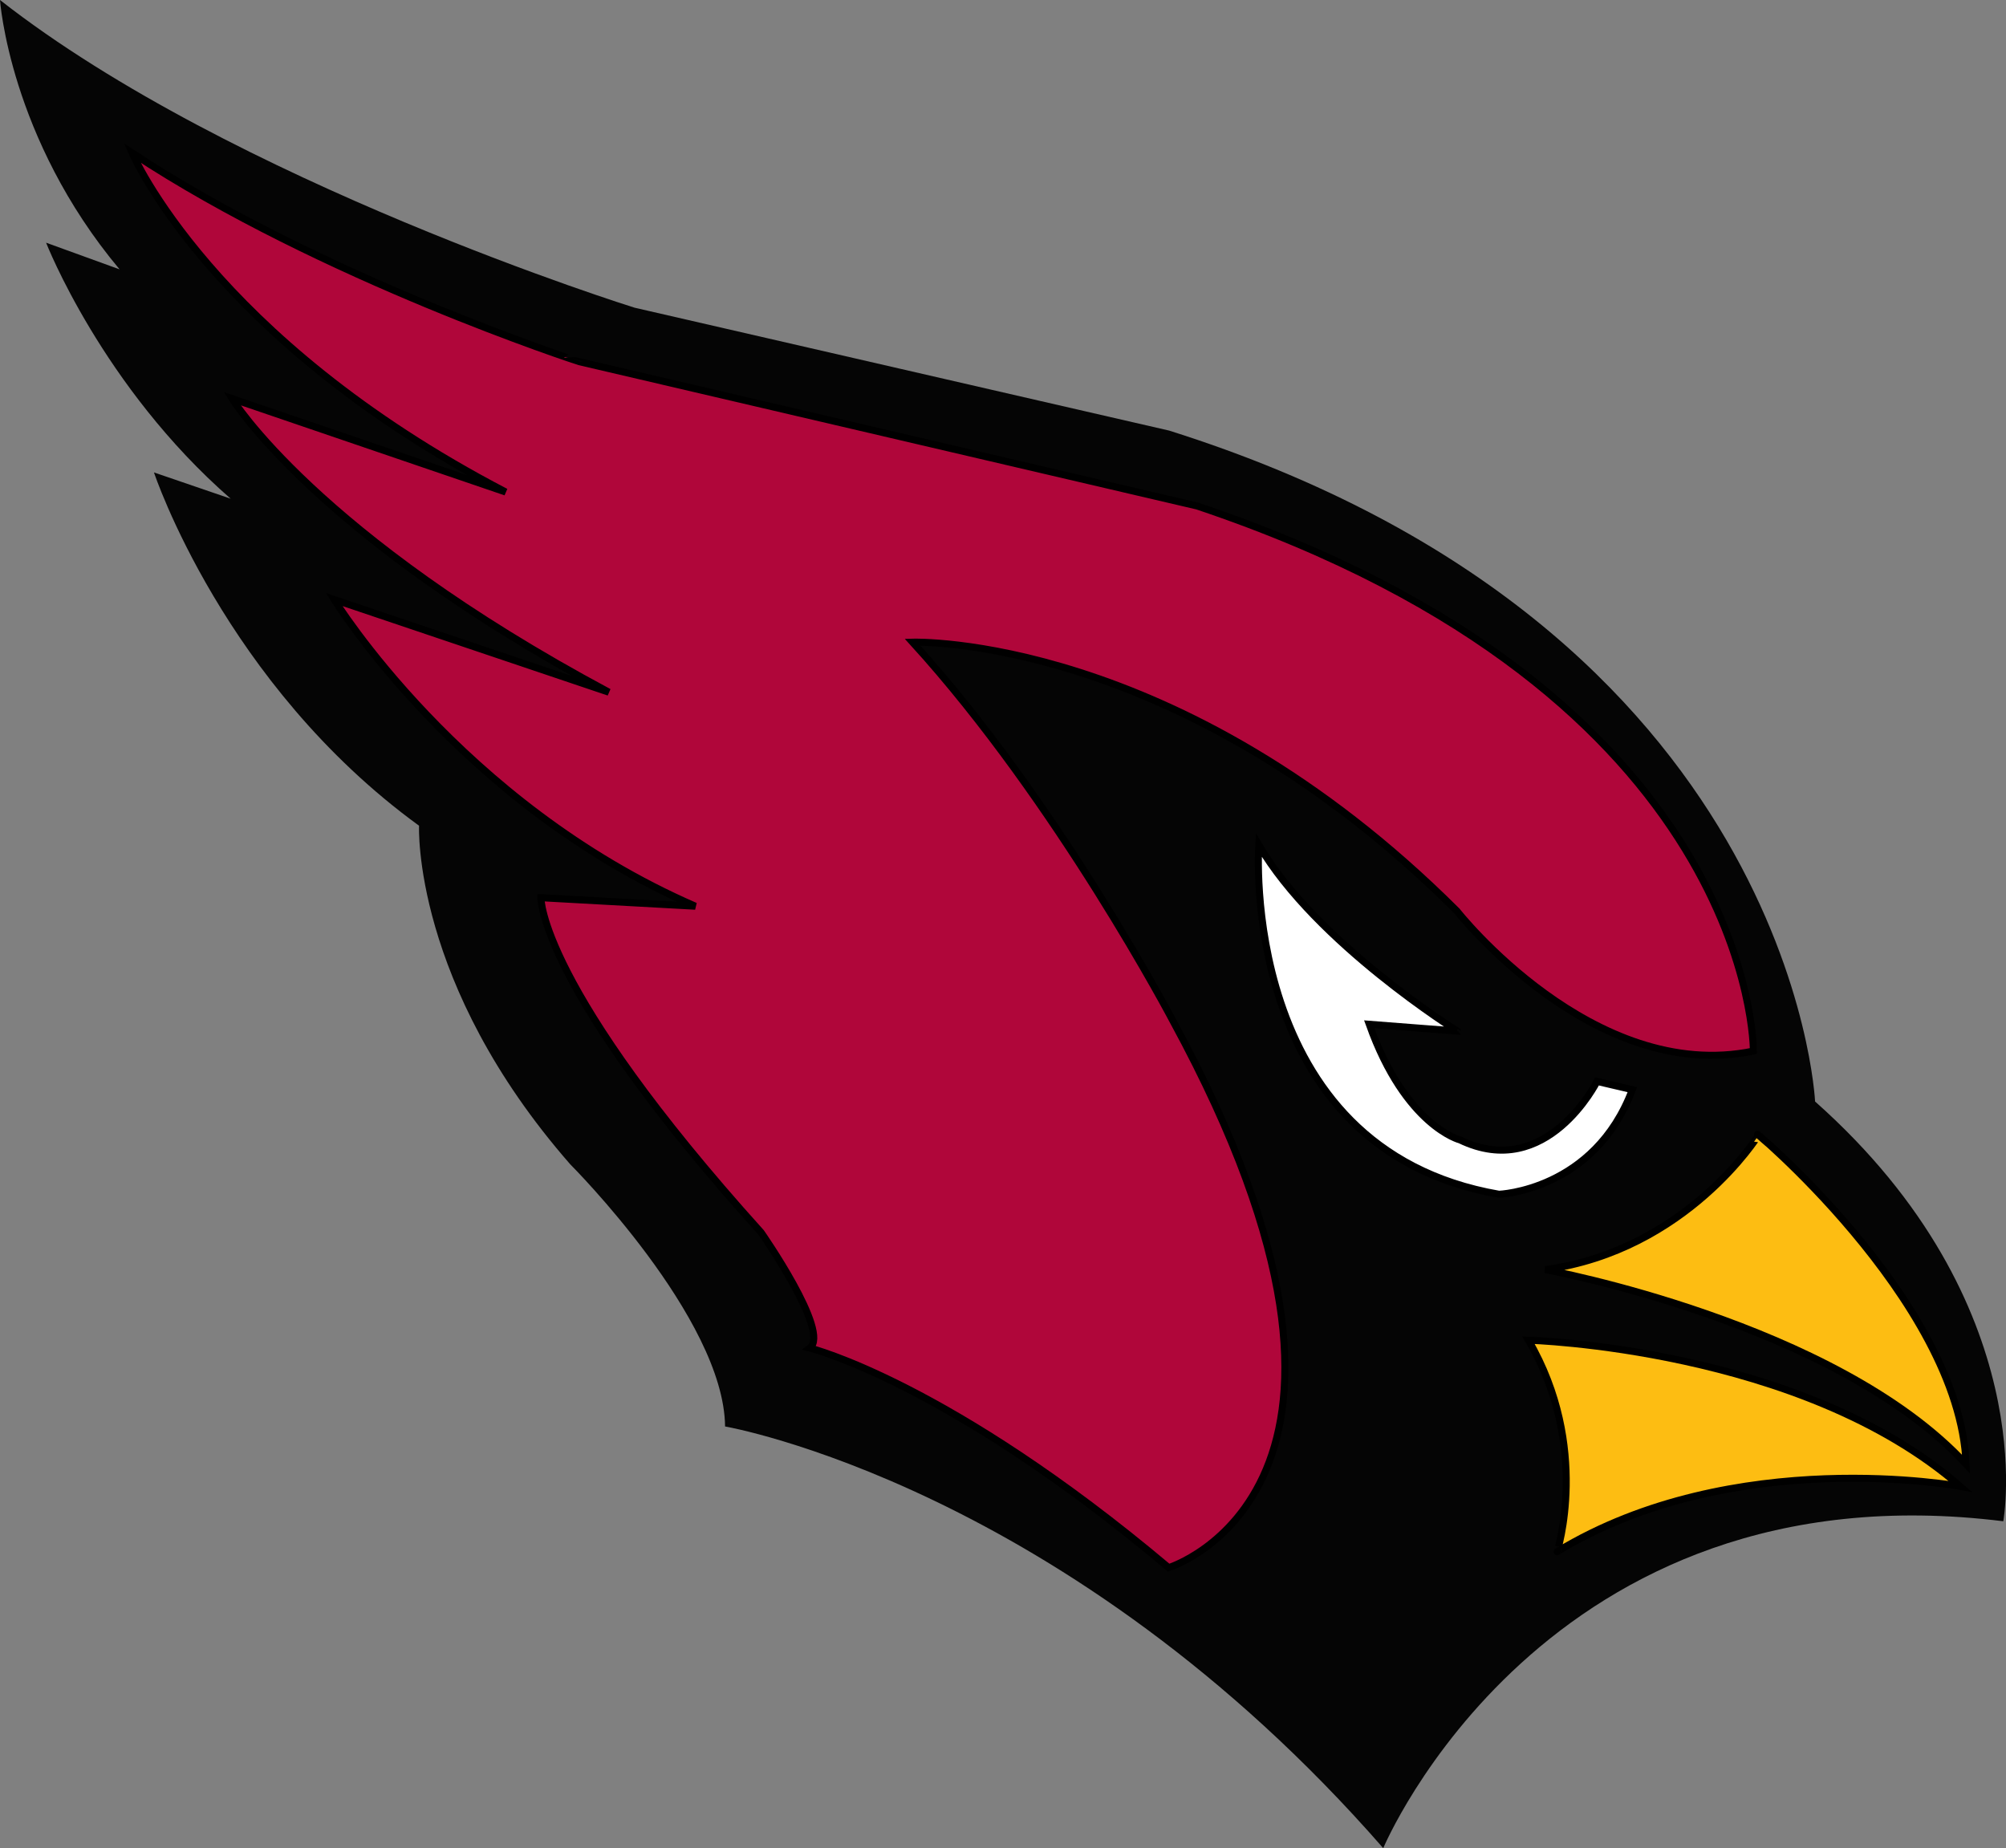 <?xml version="1.0" encoding="utf-8"?>
<!-- Generator: Adobe Illustrator 16.0.0, SVG Export Plug-In . SVG Version: 6.00 Build 0)  -->
<!DOCTYPE svg PUBLIC "-//W3C//DTD SVG 1.1//EN" "http://www.w3.org/Graphics/SVG/1.1/DTD/svg11.dtd">
<svg version="1.1" id="Layer_1" xmlns="http://www.w3.org/2000/svg" xmlns:xlink="http://www.w3.org/1999/xlink" x="0px" y="0px"
	 width="284.59px" height="262.19px" viewBox="0 0 284.59 262.19" enable-background="new 0 0 284.59 262.19" xml:space="preserve">
<rect x="0" y="0" width="284.59" height="262.19" fill="#808080" stroke="none"/>
<g>
	<path fill="#050505" d="M0,0c0,0,1.333,19.547,16.965,38.212L6.54,34.429c0,0,7.942,20.413,26.184,36.317l-10.881-3.726
		c0,0,9.922,29.988,37.607,50.119c0,0-0.998,22.378,21.452,48.036c0,0,21.814,21.801,21.964,37.189c0,0,48.413,8.332,93.375,59.822
		c0,0,22.785-54.471,87.964-46.375c0,0,5.748-30.721-26.7-59.547c0,0-3.025-67.246-91.646-95.182L90.021,43.649
		C90.021,43.649,32.984,25.858,0,0z"/>
	<path fill="#B0063A" d="M18.748,21.698c0,0,11.275,26.355,52.994,48.102L32.925,56.549c0,0,11.826,19.368,53.449,41.648
		L47.409,85.051c0,0,17.864,29.013,51.236,43.507l-21.904-1.208c0,0-0.326,12.484,31.229,47.486c0,0,9.926,14.174,6.909,16.4
		c0,0,19.725,4.891,50.916,31.158c0,0,36.646-11.26,0.68-77.438c0,0-16.348-31.168-37.009-53.857c0,0,37.771-1.223,77.224,38.136
		c0,0,19.307,24.605,42.063,19.873c0,0,0.443-50.693-78.91-77.326L82.136,51.297C82.136,51.299,45.552,39.401,18.748,21.698z"/>
	<path fill="none" stroke="#000000" d="M18.748,21.698c0,0,11.275,26.355,52.994,48.102L32.925,56.549
		c0,0,11.826,19.368,53.449,41.648L47.409,85.051c0,0,17.864,29.013,51.236,43.507l-21.904-1.208c0,0-0.326,12.484,31.229,47.486
		c0,0,9.926,14.174,6.909,16.4c0,0,19.725,4.891,50.916,31.158c0,0,36.646-11.26,0.68-77.438c0,0-16.348-31.168-37.009-53.857
		c0,0,37.771-1.223,77.224,38.136c0,0,19.307,24.605,42.063,19.873c0,0,0.443-50.693-78.91-77.326L82.136,51.297
		C82.136,51.299,45.552,39.401,18.748,21.698z"/>
	<path fill="#FFFFFF" d="M178.581,119.876c0,0-3.02,43.114,34.08,49.548c0,0,13.514-0.473,18.916-14.842l-5.006-1.17
		c0,0-7.113,14.244-19.443,8.299c0,0-7.717-1.941-12.875-16.404l12.506,0.969C206.759,146.275,186.7,133.771,178.581,119.876z"/>
	<path fill="none" stroke="#000000" d="M178.581,119.876c0,0-3.02,43.114,34.08,49.548c0,0,13.514-0.473,18.916-14.842l-5.006-1.17
		c0,0-7.113,14.244-19.443,8.299c0,0-7.717-1.941-12.875-16.404l12.506,0.969C206.759,146.275,186.7,133.771,178.581,119.876z"/>
	<path fill="#FDBD12" d="M216.839,190.125c0,0,38.691,1.049,61.269,20.742c0,0-32.149-5.971-57.202,9.264
		C220.905,220.133,225.696,205.303,216.839,190.125z"/>
	<path fill="none" stroke="#000000" d="M216.839,190.125c0,0,38.691,1.049,61.269,20.742c0,0-32.149-5.971-57.202,9.264
		C220.905,220.133,225.696,205.303,216.839,190.125z"/>
	<path fill="#FDBD12" d="M219.222,180.115c0,0,41.2,7.541,59.71,27.605c-0.904-23.475-31.95-48.848-29.45-46.674
		C249.481,161.043,239.313,177.377,219.222,180.115z"/>
	<path fill="none" stroke="#000000" d="M219.222,180.115c0,0,41.2,7.541,59.71,27.605c-0.904-23.475-31.95-48.848-29.45-46.674
		C249.481,161.043,239.313,177.377,219.222,180.115z"/>
</g>
</svg>
